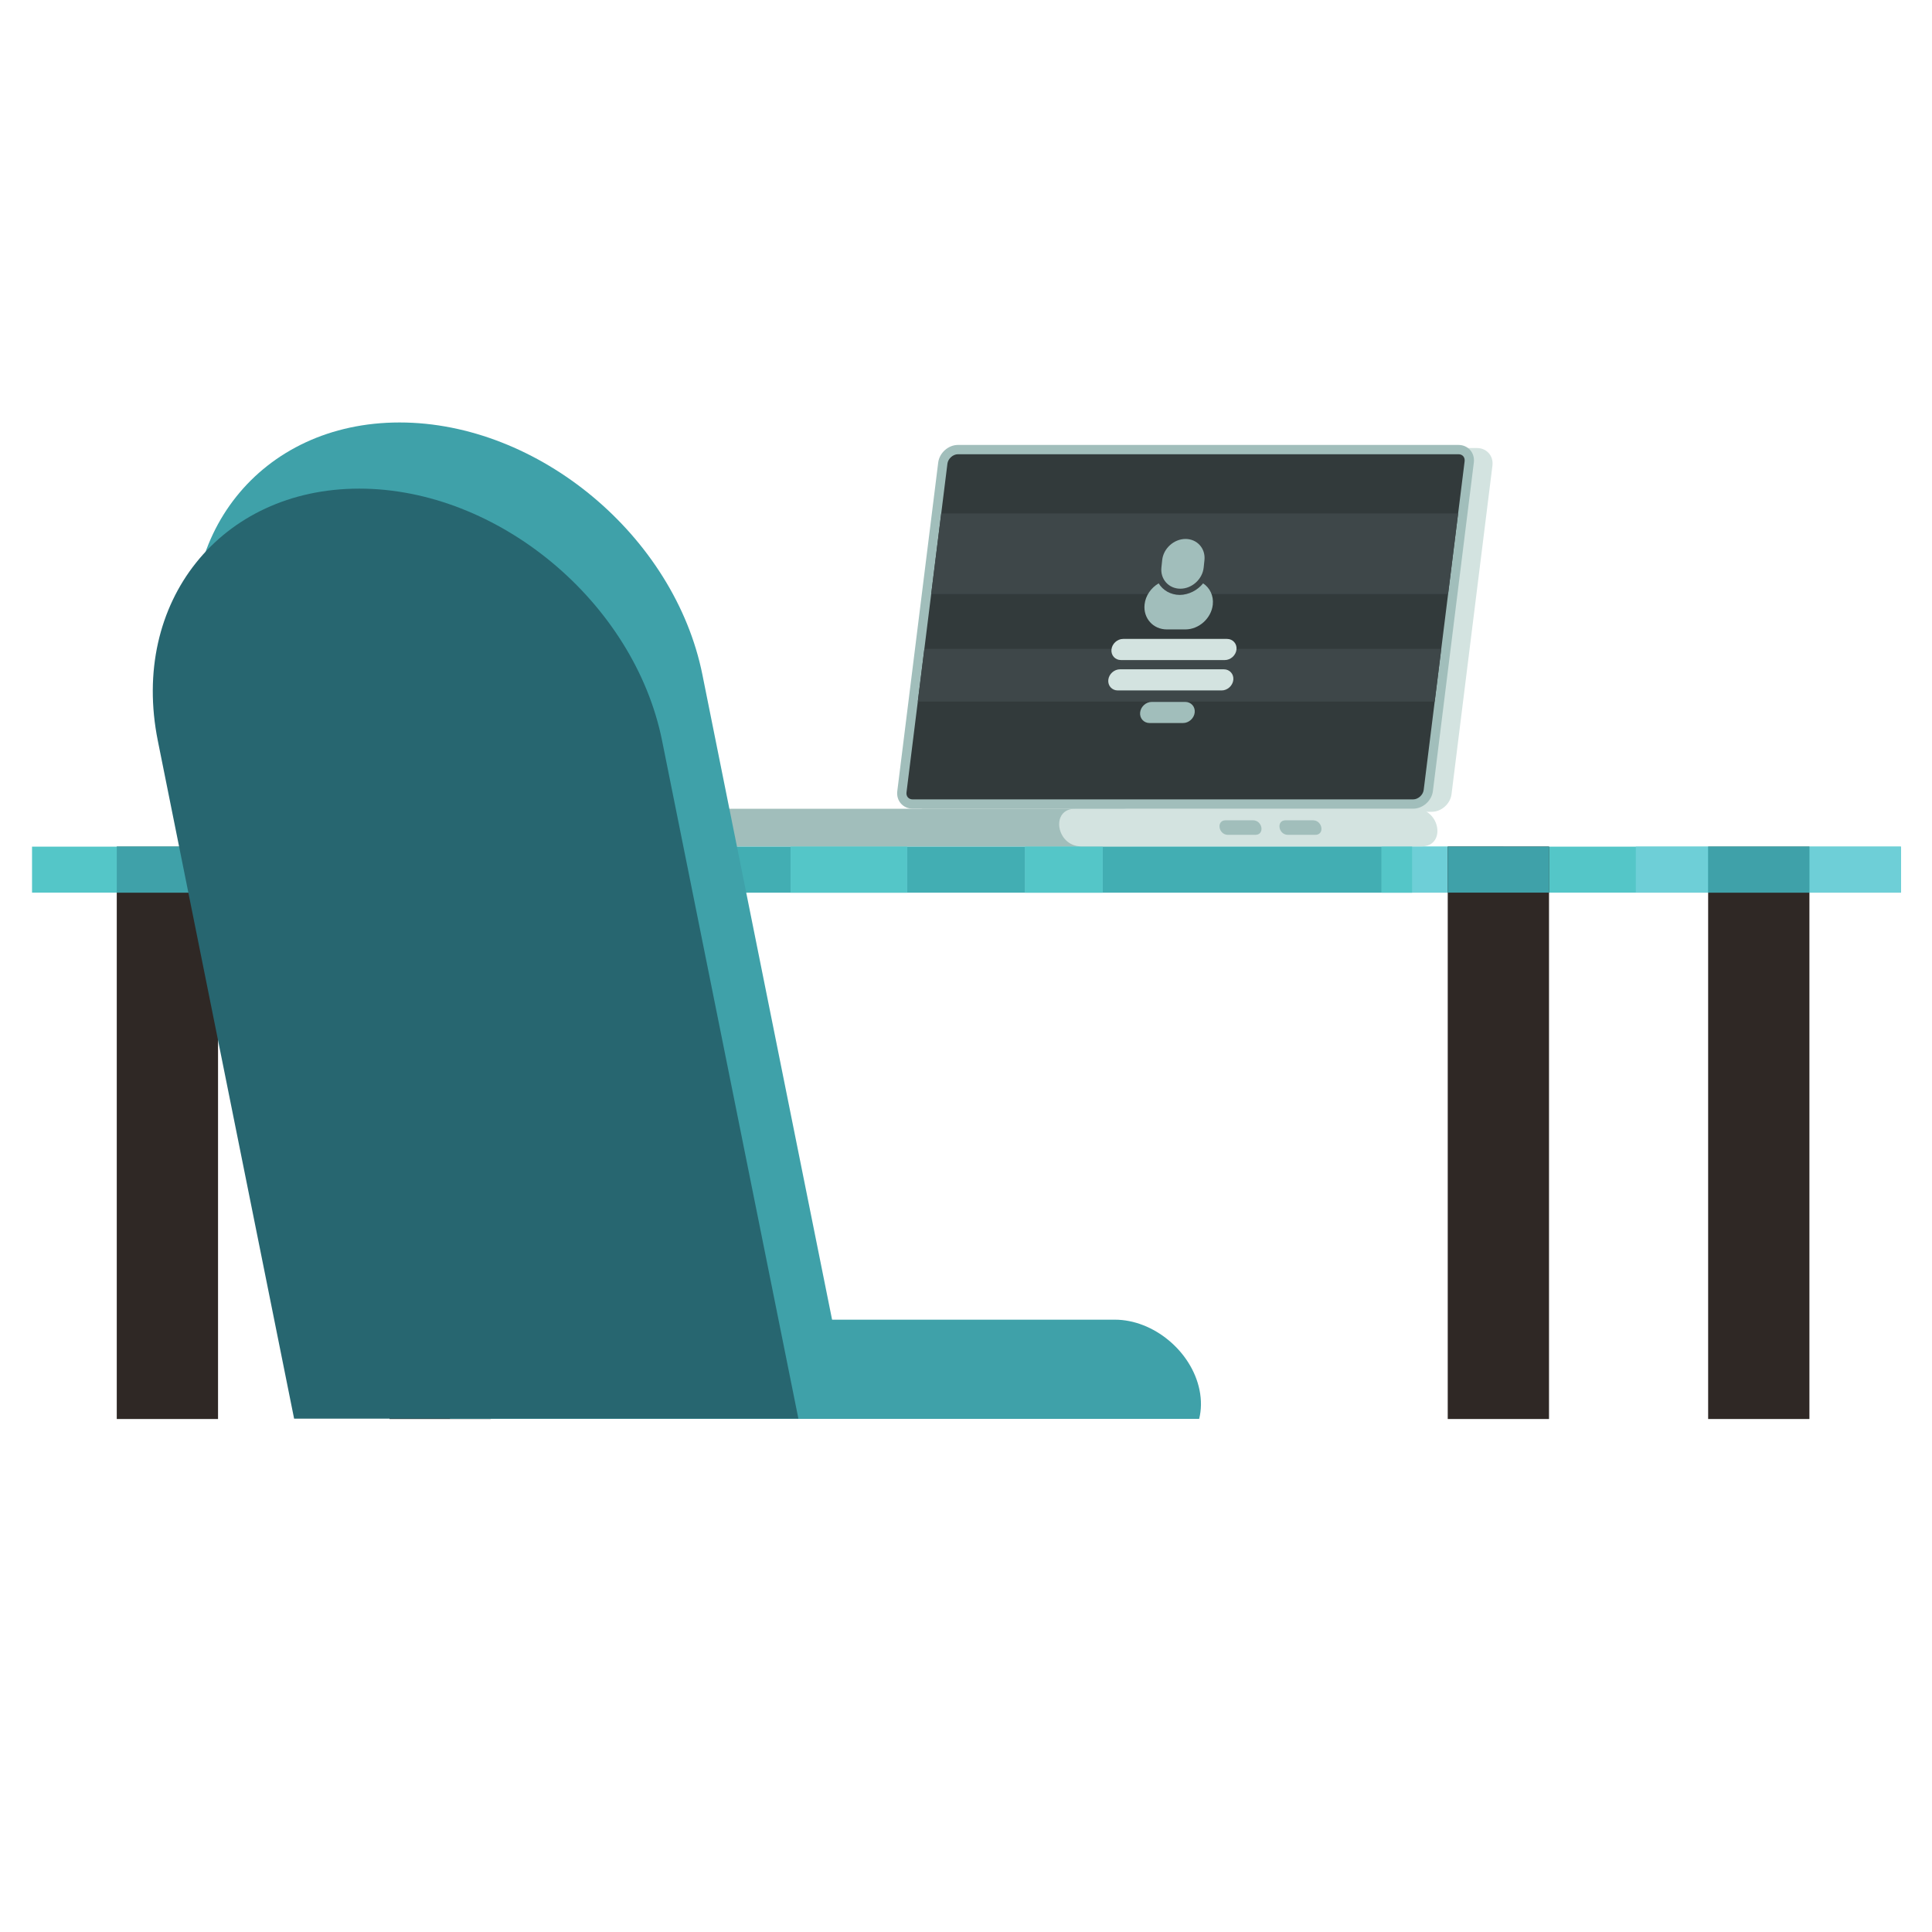 <?xml version="1.0" encoding="UTF-8" standalone="no"?>
<!-- Created with Inkscape (http://www.inkscape.org/) -->

<svg
   version="1.1"
   id="svg1"
   width="880"
   height="880"
   viewBox="0 0 880 880"
   sodipodi:docname="workplace-with-laptop.svg"
   inkscape:version="1.3.2 (091e20e, 2023-11-25, custom)"
   xmlns:inkscape="http://www.inkscape.org/namespaces/inkscape"
   xmlns:sodipodi="http://sodipodi.sourceforge.net/DTD/sodipodi-0.dtd"
   xmlns="http://www.w3.org/2000/svg"
   xmlns:svg="http://www.w3.org/2000/svg">
  <defs
     id="defs1">
    <clipPath
       clipPathUnits="userSpaceOnUse"
       id="clipPath11">
      <path
         d="M 0,660 H 660 V 0 H 0 Z"
         transform="translate(-333.611,-506.942)"
         id="path11" />
    </clipPath>
    <clipPath
       clipPathUnits="userSpaceOnUse"
       id="clipPath13">
      <path
         d="M 0,660 H 660 V 0 H 0 Z"
         transform="translate(-385.701,-370.866)"
         id="path13" />
    </clipPath>
    <clipPath
       clipPathUnits="userSpaceOnUse"
       id="clipPath15">
      <path
         d="M 0,660 H 660 V 0 H 0 Z"
         transform="translate(-485.629,-370.866)"
         id="path15" />
    </clipPath>
    <clipPath
       clipPathUnits="userSpaceOnUse"
       id="clipPath17">
      <path
         d="M 0,660 H 660 V 0 H 0 Z"
         transform="translate(-449.333,-374.804)"
         id="path17" />
    </clipPath>
    <clipPath
       clipPathUnits="userSpaceOnUse"
       id="clipPath19">
      <path
         d="M 0,660 H 660 V 0 H 0 Z"
         transform="translate(-428.853,-374.804)"
         id="path19" />
    </clipPath>
    <clipPath
       clipPathUnits="userSpaceOnUse"
       id="clipPath21">
      <path
         d="M 0,660 H 660 V 0 H 0 Z"
         transform="translate(-327.256,-508.002)"
         id="path21" />
    </clipPath>
    <clipPath
       clipPathUnits="userSpaceOnUse"
       id="clipPath23">
      <path
         d="M 0,660 H 660 V 0 H 0 Z"
         transform="translate(-327.256,-504.828)"
         id="path23" />
    </clipPath>
    <clipPath
       clipPathUnits="userSpaceOnUse"
       id="clipPath25">
      <path
         d="M 0,660 H 660 V 0 H 0 Z"
         transform="translate(-315.777,-438.351)"
         id="path25" />
    </clipPath>
    <clipPath
       clipPathUnits="userSpaceOnUse"
       id="clipPath27">
      <path
         d="M 0,660 H 660 V 0 H 0 Z"
         transform="translate(-383.68,-441.734)"
         id="path27" />
    </clipPath>
    <clipPath
       clipPathUnits="userSpaceOnUse"
       id="clipPath29">
      <path
         d="M 0,660 H 660 V 0 H 0 Z"
         transform="translate(-382.596,-431.355)"
         id="path29" />
    </clipPath>
    <clipPath
       clipPathUnits="userSpaceOnUse"
       id="clipPath31">
      <path
         d="M 0,660 H 660 V 0 H 0 Z"
         transform="translate(-393.47,-420.222)"
         id="path31" />
    </clipPath>
    <clipPath
       clipPathUnits="userSpaceOnUse"
       id="clipPath33">
      <path
         d="M 0,660 H 660 V 0 H 0 Z"
         transform="translate(-404.994,-475.883)"
         id="path33" />
    </clipPath>
    <clipPath
       clipPathUnits="userSpaceOnUse"
       id="clipPath35">
      <path
         d="M 0,660 H 660 V 0 H 0 Z"
         id="path35" />
    </clipPath>
    <clipPath
       clipPathUnits="userSpaceOnUse"
       id="clipPath37">
      <path
         d="M 0,660 H 660 V 0 H 0 Z"
         id="path37" />
    </clipPath>
    <clipPath
       clipPathUnits="userSpaceOnUse"
       id="clipPath39">
      <path
         d="M 0,660 H 660 V 0 H 0 Z"
         id="path39" />
    </clipPath>
    <clipPath
       clipPathUnits="userSpaceOnUse"
       id="clipPath41">
      <path
         d="M 0,660 H 660 V 0 H 0 Z"
         id="path41" />
    </clipPath>
    <clipPath
       clipPathUnits="userSpaceOnUse"
       id="clipPath43">
      <path
         d="M 0,660 H 660 V 0 H 0 Z"
         transform="translate(-136.494,-515.678)"
         id="path43" />
    </clipPath>
    <clipPath
       clipPathUnits="userSpaceOnUse"
       id="clipPath45">
      <path
         d="M 0,660 H 660 V 0 H 0 Z"
         transform="translate(-409.65,-175.288)"
         id="path45" />
    </clipPath>
    <clipPath
       clipPathUnits="userSpaceOnUse"
       id="clipPath47">
      <path
         d="M 0,660 H 660 V 0 H 0 Z"
         transform="translate(-122.734,-493.077)"
         id="path47" />
    </clipPath>
  </defs>
  <sodipodi:namedview
     id="namedview1"
     pagecolor="#ffffff"
     bordercolor="#000000"
     borderopacity="0.25"
     inkscape:showpageshadow="2"
     inkscape:pageopacity="0.0"
     inkscape:pagecheckerboard="0"
     inkscape:deskcolor="#d1d1d1"
     inkscape:zoom="0.67272727"
     inkscape:cx="439.25676"
     inkscape:cy="440"
     inkscape:window-width="1440"
     inkscape:window-height="830"
     inkscape:window-x="-6"
     inkscape:window-y="-6"
     inkscape:window-maximized="1"
     inkscape:current-layer="g1">
    <inkscape:page
       x="0"
       y="0"
       inkscape:label="1"
       id="page1"
       width="880"
       height="880"
       margin="233.717 13.935 192.429 14.596"
       bleed="0" />
  </sodipodi:namedview>
  <g
     id="g1"
     inkscape:groupmode="layer"
     inkscape:label="1">
    <g
       id="group-MC0">
      <path
         id="path2"
         d="m 583.675,370.866 h 34.603 V 175.288 h -34.603 z"
         style="fill:#2f2825;fill-opacity:1;fill-rule:evenodd;stroke:none"
         transform="matrix(1.333,0,0,-1.333,0,880)" />
      <path
         id="path3"
         d="M 39.9,370.866 H 74.504 V 175.288 H 39.9 Z"
         style="fill:#2f2825;fill-opacity:1;fill-rule:evenodd;stroke:none"
         transform="matrix(1.333,0,0,-1.333,0,880)" />
      <path
         id="path4"
         d="M 10.947,370.866 H 649.549 V 355.15 H 10.947 Z"
         style="fill:#54c6c8;fill-opacity:1;fill-rule:evenodd;stroke:none"
         transform="matrix(1.333,0,0,-1.333,0,880)" />
      <path
         id="path5"
         d="M 200.901,370.866 H 482.508 V 355.15 H 200.901 Z"
         style="fill:#42aeb3;fill-opacity:1;fill-rule:evenodd;stroke:none"
         transform="matrix(1.333,0,0,-1.333,0,880)" />
      <path
         id="path6"
         d="M 39.9,370.866 H 74.504 V 355.15 H 39.9 Z"
         style="fill:#3fa1a9;fill-opacity:1;fill-rule:evenodd;stroke:none"
         transform="matrix(1.333,0,0,-1.333,0,880)" />
      <path
         id="path7"
         d="m 558.958,370.866 h 24.717 V 355.15 h -24.717 z m -86.861,0 h 41.666 V 355.15 h -41.666 z m -121.839,0 h 26.503 V 355.15 h -26.503 z m -80.08,0 h 39.751 V 355.15 h -39.751 z m -156.125,0 h 62.22 V 355.15 h -62.22 z m 98.514,0 h 20.741 V 355.15 h -20.741 z m 405.711,0 h 31.271 V 355.15 h -31.271 z"
         style="fill:#6ecfd7;fill-opacity:1;fill-rule:evenodd;stroke:none"
         transform="matrix(1.333,0,0,-1.333,0,880)" />
      <path
         id="path8"
         d="m 350.258,370.866 h 26.503 V 355.15 h -26.503 z m -80.08,0 h 39.751 V 355.15 h -39.751 z m -57.611,0 h 20.741 V 355.15 H 212.567 Z M 482.508,355.15 h -10.411 v 15.716 h 10.411 z"
         style="fill:#54c6c8;fill-opacity:1;fill-rule:evenodd;stroke:none"
         transform="matrix(1.333,0,0,-1.333,0,880)" />
      <path
         id="path9"
         d="m 583.675,370.866 h 34.603 V 355.15 h -34.603 z"
         style="fill:#3fa1a9;fill-opacity:1;fill-rule:evenodd;stroke:none"
         transform="matrix(1.333,0,0,-1.333,0,880)" />
      <path
         id="path10"
         d="m 0,0 h 171.017 c 3.302,0 5.666,-2.7 5.254,-6.003 l -13.983,-112.282 c -0.413,-3.301 -3.449,-6.003 -6.75,-6.003 H -15.48 c -3.302,0 -5.666,2.702 -5.255,6.003 L -6.751,-6.003 C -6.34,-2.7 -3.301,0 0,0"
         style="fill:#d3e3e0;fill-opacity:1;fill-rule:evenodd;stroke:none"
         transform="matrix(1.333,0,0,-1.333,444.815,204.077)"
         clip-path="url(#clipPath11)" />
      <path
         id="path12"
         d="m 0,0 h -182.67 c -8.565,0 -10.593,12.848 -2.13,12.848 H -2.129 C 5.867,12.848 8.547,0 0,0"
         style="fill:#a1bebb;fill-opacity:1;fill-rule:evenodd;stroke:none"
         transform="matrix(1.333,0,0,-1.333,514.268,385.512)"
         clip-path="url(#clipPath13)" />
      <path
         id="path14"
         d="m 0,0 h -116.287 c -8.566,0 -10.595,12.848 -2.132,12.848 H -2.131 C 6.435,12.848 8.463,0 0,0"
         style="fill:#d3e3e0;fill-opacity:1;fill-rule:evenodd;stroke:none"
         transform="matrix(1.333,0,0,-1.333,647.505,385.512)"
         clip-path="url(#clipPath15)" />
      <path
         id="path16"
         d="m 0,0 h -9.338 c -3.315,0 -4.099,4.972 -0.824,4.972 h 9.337 C 2.49,4.972 3.275,0 0,0"
         style="fill:#a1bebb;fill-opacity:1;fill-rule:evenodd;stroke:none"
         transform="matrix(1.333,0,0,-1.333,599.111,380.262)"
         clip-path="url(#clipPath17)" />
      <path
         id="path18"
         d="m 0,0 h -9.339 c -3.313,0 -4.098,4.972 -0.824,4.972 h 9.34 C 2.49,4.972 3.275,0 0,0"
         style="fill:#a1bebb;fill-opacity:1;fill-rule:evenodd;stroke:none"
         transform="matrix(1.333,0,0,-1.333,571.803,380.262)"
         clip-path="url(#clipPath19)" />
      <path
         id="path20"
         d="m 0,0 h 171.016 c 3.302,0 5.666,-2.701 5.256,-6.003 l -13.986,-112.283 c -0.41,-3.301 -3.448,-6.002 -6.749,-6.002 H -15.48 c -3.302,0 -5.667,2.701 -5.255,6.002 L -6.75,-6.003 C -6.339,-2.701 -3.301,0 0,0"
         style="fill:#a1bebb;fill-opacity:1;fill-rule:evenodd;stroke:none"
         transform="matrix(1.333,0,0,-1.333,436.341,202.664)"
         clip-path="url(#clipPath21)" />
      <path
         id="path22"
         d="m 0,0 c -1.717,0 -3.39,-1.523 -3.601,-3.221 l -13.982,-112.283 c -0.175,-1.386 0.691,-2.435 2.103,-2.435 h 171.017 c 1.715,0 3.388,1.523 3.6,3.221 L 173.121,-2.435 C 173.294,-1.05 172.43,0 171.016,0 Z"
         style="fill:#323a3b;fill-opacity:1;fill-rule:evenodd;stroke:none"
         transform="matrix(1.333,0,0,-1.333,436.341,206.897)"
         clip-path="url(#clipPath23)" />
      <path
         id="path24"
         d="M 0,0 -2.242,-18.008 H 174.38 L 176.624,0 Z M 5.761,46.256 2.331,18.714 h 176.623 l 3.431,27.542 z"
         style="fill:#3e4749;fill-opacity:1;fill-rule:evenodd;stroke:none"
         transform="matrix(1.333,0,0,-1.333,421.036,295.533)"
         clip-path="url(#clipPath25)" />
      <path
         id="path26"
         d="m 0,0 h 35.503 c 1.983,0 3.44,-1.624 3.233,-3.61 -0.208,-1.986 -2.002,-3.611 -3.987,-3.611 H -0.754 c -1.986,0 -3.44,1.625 -3.234,3.611 C -3.779,-1.624 -1.987,0 0,0"
         style="fill:#d3e3e0;fill-opacity:1;fill-rule:evenodd;stroke:none"
         transform="matrix(1.333,0,0,-1.333,511.573,291.021)"
         clip-path="url(#clipPath27)" />
      <path
         id="path28"
         d="m 0,0 h 35.503 c 1.985,0 3.44,-1.624 3.234,-3.61 v -0.001 c -0.209,-1.985 -2.003,-3.61 -3.988,-3.61 H -0.753 c -1.987,0 -3.44,1.625 -3.234,3.61 V -3.61 C -3.779,-1.624 -1.985,0 0,0"
         style="fill:#d3e3e0;fill-opacity:1;fill-rule:evenodd;stroke:none"
         transform="matrix(1.333,0,0,-1.333,510.128,304.861)"
         clip-path="url(#clipPath29)" />
      <path
         id="path30"
         d="m 0,0 h 11.433 c 1.985,0 3.44,-1.624 3.232,-3.61 v -0.001 c -0.205,-1.985 -2,-3.61 -3.986,-3.61 H -0.753 c -1.987,0 -3.441,1.625 -3.234,3.61 V -3.61 C -3.781,-1.624 -1.986,0 0,0"
         style="fill:#a1bebb;fill-opacity:1;fill-rule:evenodd;stroke:none"
         transform="matrix(1.333,0,0,-1.333,524.626,319.704)"
         clip-path="url(#clipPath31)" />
      <path
         id="path32"
         d="m 0,0 c -3.971,0 -7.56,-3.249 -7.975,-7.22 l -0.266,-2.558 c -0.414,-3.971 2.495,-7.22 6.467,-7.22 3.971,0 7.56,3.249 7.975,7.22 L 6.467,-7.22 C 6.882,-3.249 3.972,0 0,0 m 6.012,-15.173 c 2.276,-1.5 3.626,-4.19 3.308,-7.241 -0.489,-4.676 -4.713,-8.5 -9.386,-8.5 h -6.319 c -4.675,0 -8.1,3.824 -7.613,8.5 0.319,3.051 2.231,5.74 4.818,7.24 1.448,-2.375 4.062,-3.93 7.187,-3.93 3.123,0 6.062,1.555 8.005,3.931"
         style="fill:#a1bebb;fill-opacity:1;fill-rule:evenodd;stroke:none"
         transform="matrix(1.333,0,0,-1.333,539.992,245.489)"
         clip-path="url(#clipPath33)" />
      <path
         id="path34"
         d="m 494.693,370.866 h 34.605 V 175.288 h -34.605 z"
         style="fill:#2f2825;fill-opacity:1;fill-rule:evenodd;stroke:none"
         transform="matrix(1.333,0,0,-1.333,0,880)"
         clip-path="url(#clipPath35)" />
      <path
         id="path36"
         d="m 494.693,370.866 h 34.605 V 355.15 h -34.605 z"
         style="fill:#3fa1a9;fill-opacity:1;fill-rule:evenodd;stroke:none"
         transform="matrix(1.333,0,0,-1.333,0,880)"
         clip-path="url(#clipPath37)" />
      <path
         id="path38"
         d="m 133.103,370.866 h 34.603 V 175.288 h -34.603 z"
         style="fill:#2f2825;fill-opacity:1;fill-rule:evenodd;stroke:none"
         transform="matrix(1.333,0,0,-1.333,0,880)"
         clip-path="url(#clipPath39)" />
      <path
         id="path40"
         d="m 133.103,370.866 h 34.603 V 355.15 h -34.603 z"
         style="fill:#3fa1a9;fill-opacity:1;fill-rule:evenodd;stroke:none"
         transform="matrix(1.333,0,0,-1.333,0,880)"
         clip-path="url(#clipPath41)" />
      <path
         id="path42"
         d="M 0,0 H 0.001 C 47.387,0 93.952,-38.771 103.478,-86.157 L 150.047,-317.79 H -22.267 L -68.835,-86.157 C -78.361,-38.771 -47.386,0 0,0"
         style="fill:#3fa1a9;fill-opacity:1;fill-rule:evenodd;stroke:none"
         transform="matrix(1.333,0,0,-1.333,181.992,192.43)"
         clip-path="url(#clipPath43)" />
      <path
         id="path44"
         d="M 0,0 C 0.757,3.018 0.838,6.367 0.119,9.888 -2.586,23.093 -15.605,33.899 -28.81,33.899 H -262.915 L -255.971,0 Z"
         style="fill:#3fa1a9;fill-opacity:1;fill-rule:evenodd;stroke:none"
         transform="matrix(1.333,0,0,-1.333,546.201,646.283)"
         clip-path="url(#clipPath45)" />
      <path
         id="path46"
         d="m 0,0 h 0.001 c 47.386,0 93.951,-38.771 103.477,-86.156 l 46.569,-231.633 H -22.267 L -68.835,-86.156 C -78.361,-38.771 -47.386,0 0,0"
         style="fill:#276670;fill-opacity:1;fill-rule:evenodd;stroke:none"
         transform="matrix(1.333,0,0,-1.333,163.645,222.564)"
         clip-path="url(#clipPath47)" />
    </g>
  </g>
</svg>
